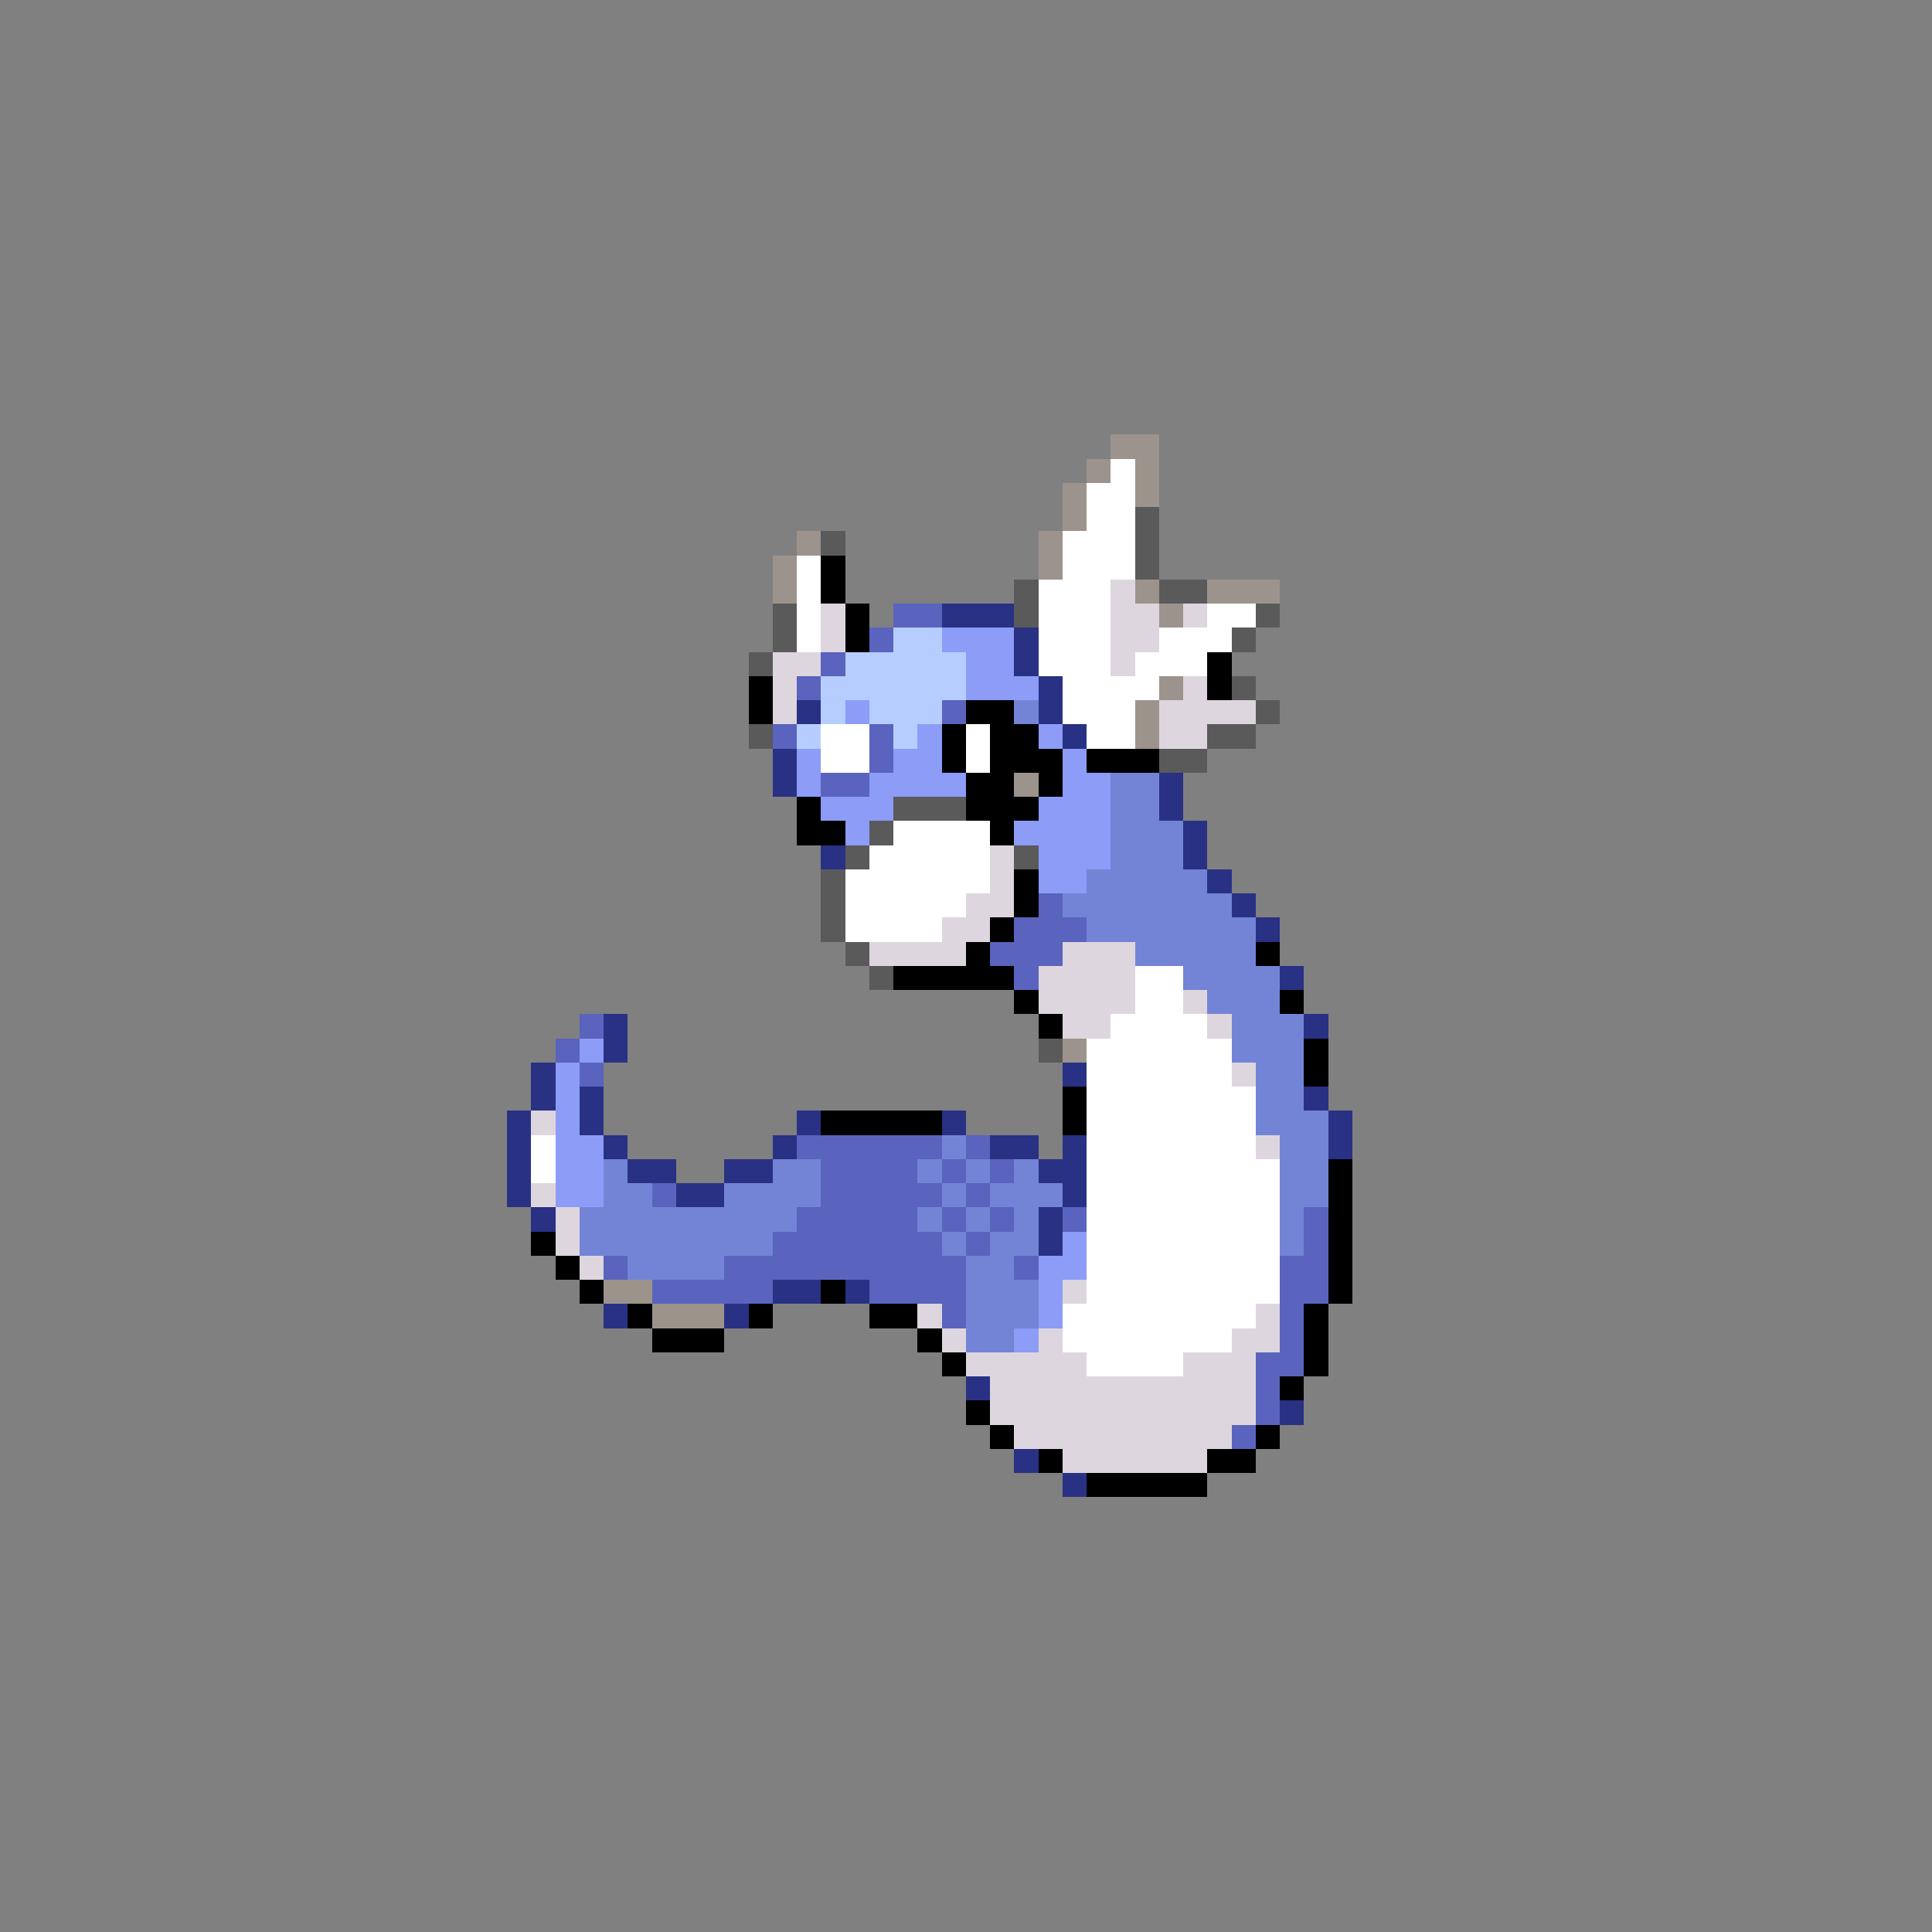 <svg xmlns="http://www.w3.org/2000/svg" viewBox="0 -0.5 80 80" shape-rendering="crispEdges">
<rect x="0" y="-0.5" width="80" height="80" fill="#808080" stroke="none"/>
<path stroke="#9c948c" d="M46 18h2M45 19h1M47 19h1M44 20h1M47 20h1M44 21h1M33 22h1M43 22h1M32 23h1M43 23h1M32 24h1M47 24h1M50 24h3M48 25h1M48 28h1M47 29h1M47 30h1M42 32h1M44 43h1M25 53h2M27 54h3" />
<path stroke="#ffffff" d="M46 19h1M45 20h2M45 21h2M44 22h3M33 23h1M44 23h3M33 24h1M43 24h3M33 25h1M43 25h3M50 25h2M33 26h1M43 26h3M48 26h3M43 27h3M47 27h3M44 28h4M44 29h3M34 30h2M40 30h1M45 30h2M34 31h2M40 31h1M37 34h4M36 35h5M35 36h6M35 37h5M35 38h4M47 40h2M47 41h2M46 42h4M45 43h6M45 44h6M45 45h7M45 46h7M22 47h1M45 47h7M22 48h1M45 48h8M45 49h8M45 50h8M45 51h8M45 52h8M45 53h8M44 54h8M44 55h7M45 56h4" />
<path stroke="#5a5a5a" d="M47 21h1M34 22h1M47 22h1M47 23h1M42 24h1M48 24h2M32 25h1M42 25h1M52 25h1M32 26h1M51 26h1M31 27h1M51 28h1M52 29h1M31 30h1M50 30h2M48 31h2M37 33h3M36 34h1M35 35h1M42 35h1M34 36h1M34 37h1M34 38h1M35 39h1M36 40h1M43 43h1" />
<path stroke="#000000" d="M34 23h1M34 24h1M35 25h1M35 26h1M50 27h1M31 28h1M50 28h1M31 29h1M40 29h2M39 30h1M41 30h2M39 31h1M41 31h3M45 31h3M40 32h2M43 32h1M33 33h1M40 33h3M33 34h2M41 34h1M42 36h1M42 37h1M41 38h1M40 39h1M52 39h1M37 40h5M42 41h1M53 41h1M43 42h1M54 43h1M54 44h1M44 45h1M34 46h5M44 46h1M55 48h1M55 49h1M55 50h1M22 51h1M55 51h1M23 52h1M55 52h1M24 53h1M34 53h1M55 53h1M26 54h1M31 54h1M36 54h2M54 54h1M27 55h3M38 55h1M54 55h1M39 56h1M54 56h1M53 57h1M40 58h1M41 59h1M52 59h1M43 60h1M50 60h2M45 61h5" />
<path stroke="#ded6de" d="M46 24h1M34 25h1M46 25h2M49 25h1M34 26h1M46 26h2M32 27h2M46 27h1M32 28h1M49 28h1M32 29h1M48 29h4M48 30h2M41 35h1M41 36h1M40 37h2M39 38h2M36 39h4M44 39h3M43 40h4M43 41h4M49 41h1M44 42h2M50 42h1M51 44h1M22 46h1M52 47h1M22 49h1M23 50h1M23 51h1M24 52h1M44 53h1M38 54h1M52 54h1M39 55h1M43 55h1M51 55h2M40 56h5M49 56h3M41 57h11M41 58h11M42 59h9M44 60h6" />
<path stroke="#5a63bd" d="M37 25h2M36 26h1M34 27h1M33 28h1M39 29h1M32 30h1M36 30h1M36 31h1M34 32h2M43 37h1M42 38h3M41 39h3M42 40h1M24 42h1M23 43h1M24 44h1M33 47h6M40 47h1M34 48h4M39 48h1M41 48h1M27 49h1M34 49h5M40 49h1M33 50h5M39 50h1M41 50h1M44 50h1M54 50h1M32 51h7M40 51h1M54 51h1M25 52h1M30 52h10M42 52h1M53 52h2M27 53h5M36 53h4M53 53h2M39 54h1M53 54h1M53 55h1M52 56h2M52 57h1M52 58h1M51 59h1" />
<path stroke="#293184" d="M39 25h3M42 26h1M42 27h1M43 28h1M33 29h1M43 29h1M44 30h1M32 31h1M32 32h1M48 32h1M48 33h1M49 34h1M34 35h1M49 35h1M50 36h1M51 37h1M52 38h1M53 40h1M25 42h1M54 42h1M25 43h1M22 44h1M44 44h1M22 45h1M24 45h1M54 45h1M21 46h1M24 46h1M33 46h1M39 46h1M55 46h1M21 47h1M25 47h1M32 47h1M41 47h2M44 47h1M55 47h1M21 48h1M26 48h2M30 48h2M43 48h2M21 49h1M28 49h2M44 49h1M22 50h1M43 50h1M43 51h1M32 53h2M35 53h1M25 54h1M30 54h1M40 57h1M53 58h1M42 60h1M44 61h1" />
<path stroke="#b5ceff" d="M37 26h2M35 27h5M34 28h6M34 29h1M36 29h3M33 30h1M37 30h1" />
<path stroke="#8c9cf7" d="M39 26h3M40 27h2M40 28h3M35 29h1M38 30h1M43 30h1M33 31h1M37 31h2M44 31h1M33 32h1M36 32h4M44 32h2M34 33h3M43 33h3M35 34h1M42 34h4M43 35h3M43 36h2M24 43h1M23 44h1M23 45h1M23 46h1M23 47h2M23 48h2M23 49h2M44 51h1M43 52h2M43 53h1M43 54h1M42 55h1" />
<path stroke="#7384d6" d="M42 29h1M46 32h2M46 33h2M46 34h3M46 35h3M45 36h5M44 37h7M45 38h7M47 39h5M49 40h4M50 41h3M51 42h3M51 43h3M52 44h2M52 45h2M52 46h3M39 47h1M53 47h2M25 48h1M32 48h2M38 48h1M40 48h1M42 48h1M53 48h2M25 49h2M30 49h4M39 49h1M41 49h3M53 49h2M24 50h9M38 50h1M40 50h1M42 50h1M53 50h1M24 51h8M39 51h1M41 51h2M53 51h1M26 52h4M40 52h2M40 53h3M40 54h3M40 55h2" />
</svg>
